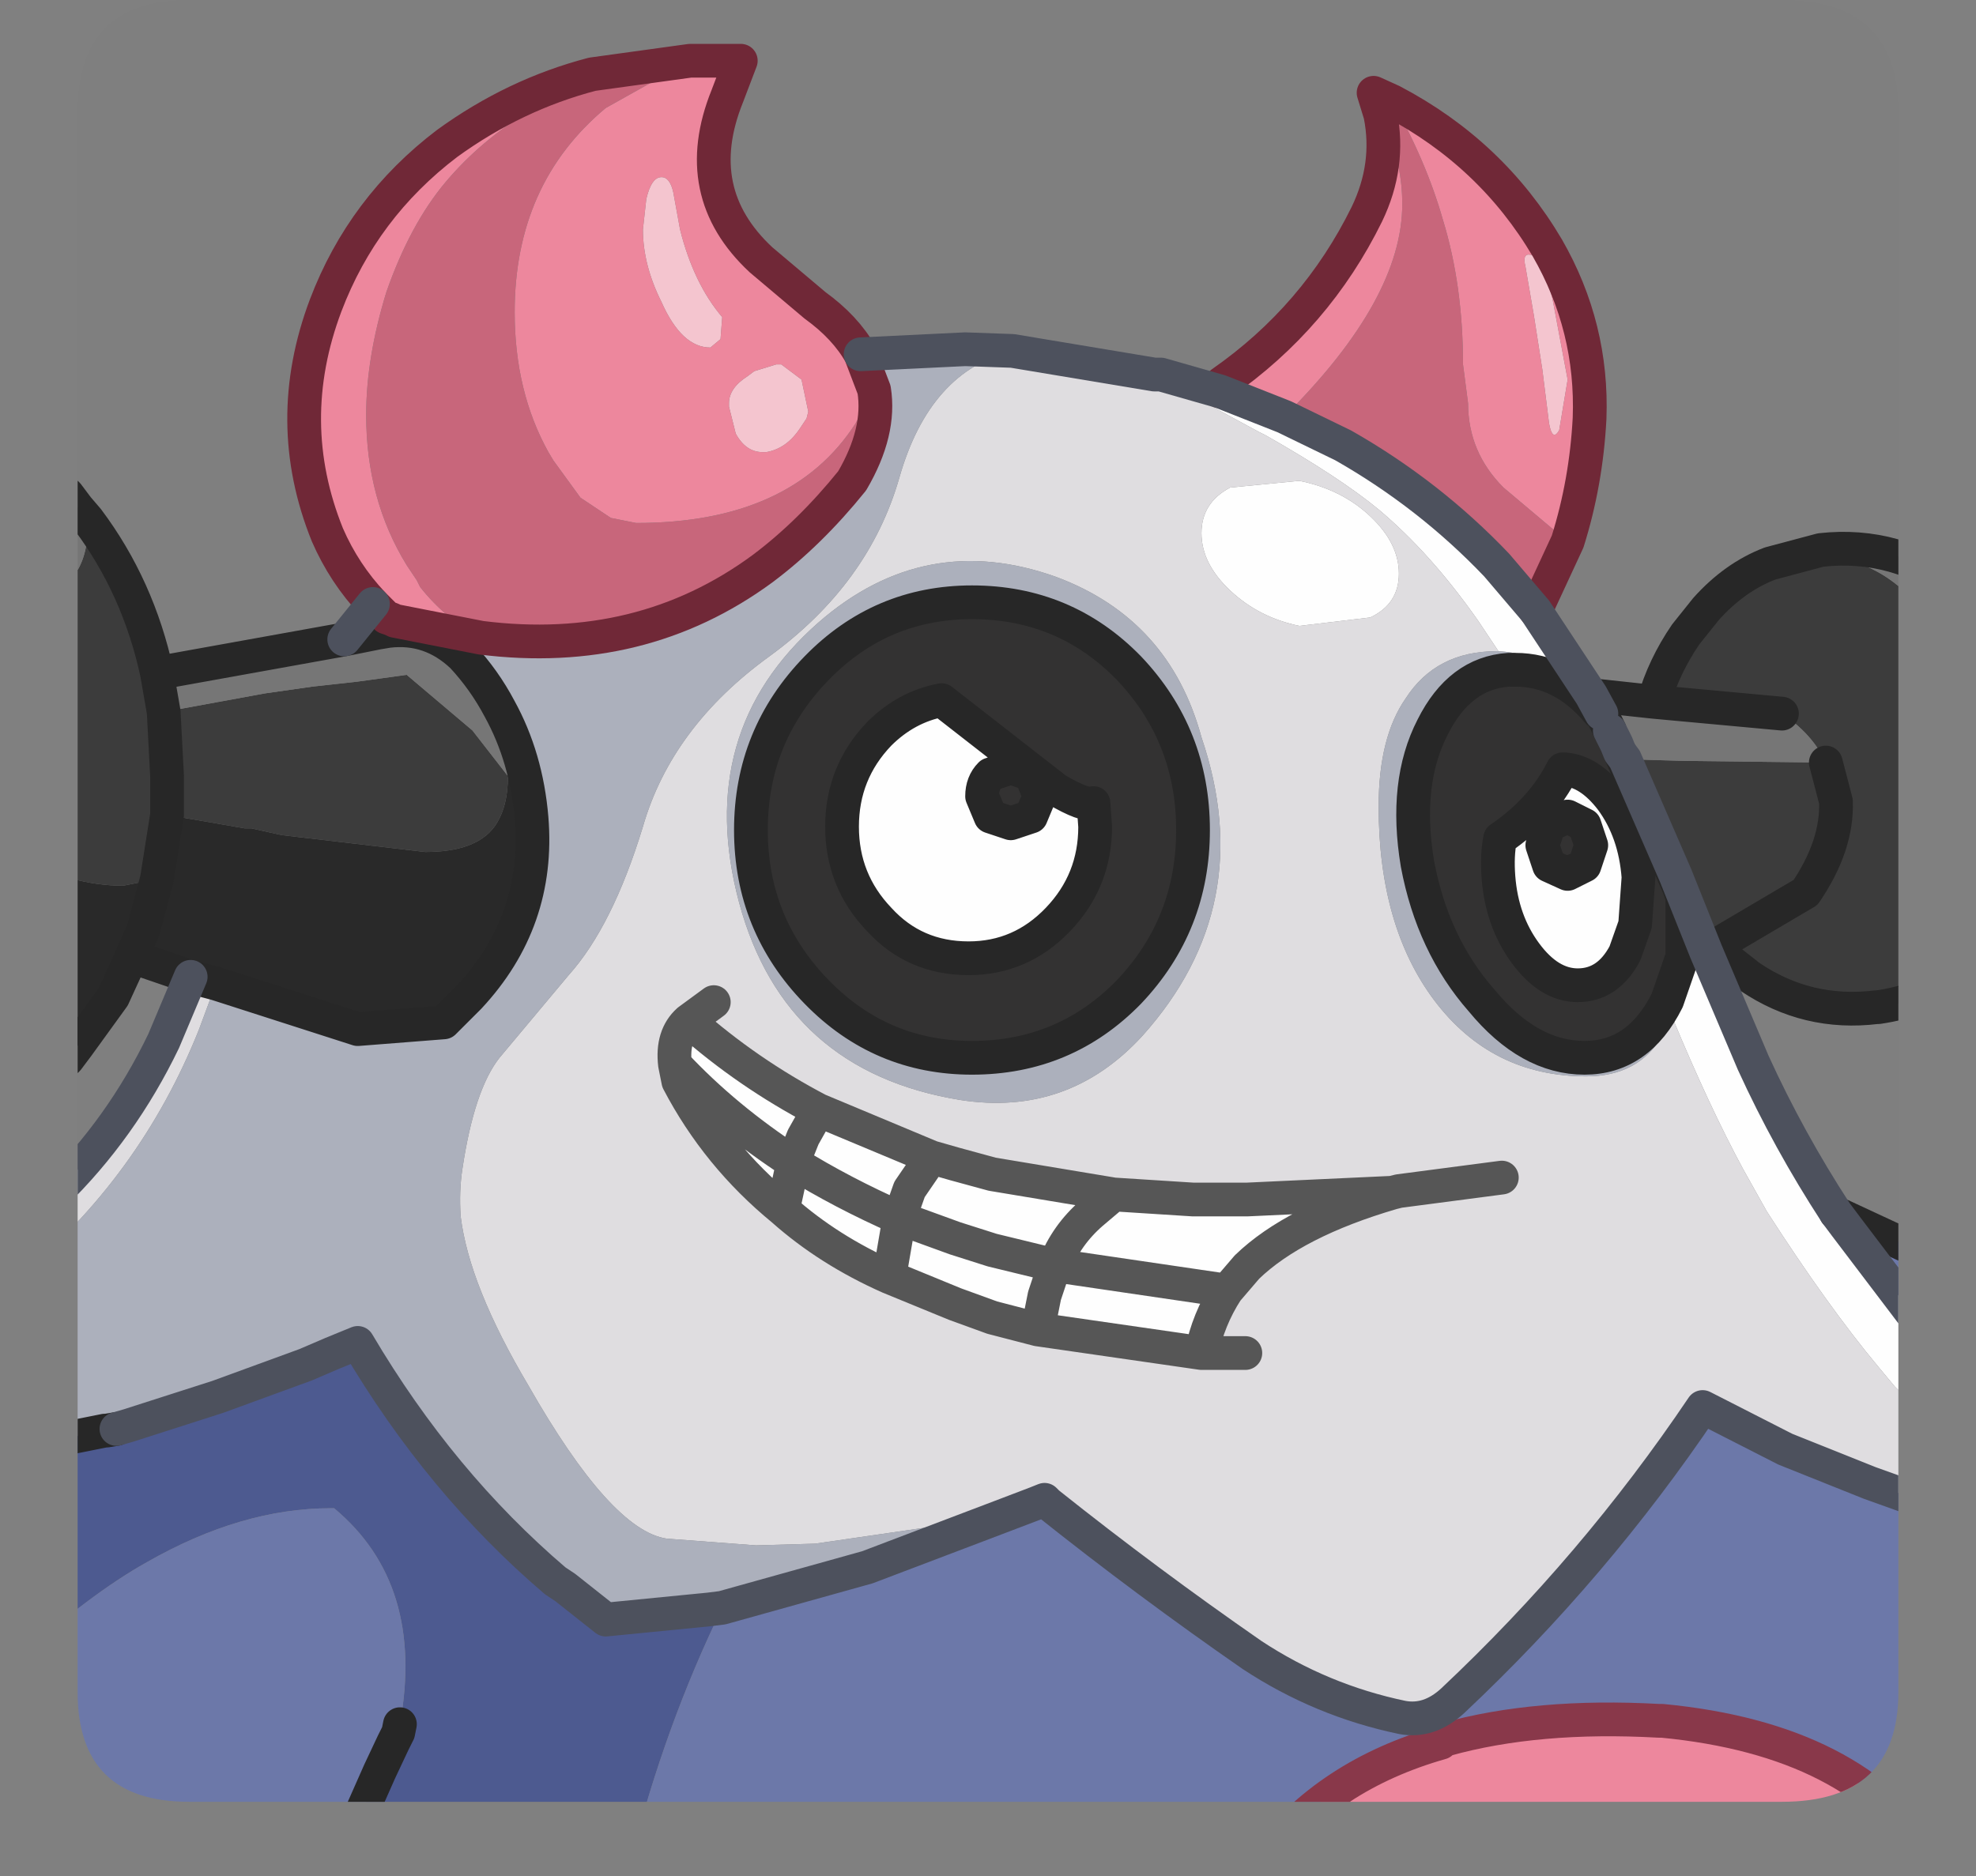 <?xml version="1.0" encoding="UTF-8" standalone="no"?>
<svg xmlns:ffdec="https://www.free-decompiler.com/flash" xmlns:xlink="http://www.w3.org/1999/xlink" ffdec:objectType="frame" height="55.6px" width="58.55px" xmlns="http://www.w3.org/2000/svg">
  <rect width="100%" height="100%" fill="#808080" stroke="none"/>
  <g transform="matrix(1.0, 0.0, 0.0, 1.0, 2.3, 0.0)">
    <clipPath id="clipPath0" transform="matrix(1.0, 0.0, 0.0, 1.0, 0.0, 0.0)">
      <path d="M50.5 0.0 Q53.95 0.0 53.95 3.3 L53.95 50.15 Q53.95 53.4 50.5 53.4 L3.3 53.4 Q0.0 53.4 0.0 50.15 L0.0 3.3 Q0.0 0.0 3.3 0.0 L50.5 0.0" fill="#000000" fill-rule="evenodd" stroke="none"/>
    </clipPath>
    <g clip-path="url(#clipPath0)">
      <use ffdec:characterId="2" height="54.35" transform="matrix(1.0, 0.0, 0.0, 1.0, -2.3, 1.25)" width="58.55" xlink:href="#shape1"/>
    </g>
    <use ffdec:characterId="3" height="53.4" transform="matrix(1.0, 0.0, 0.0, 1.0, 0.0, 0.0)" width="53.95" xlink:href="#shape2"/>
  </g>
  <defs>
    <g id="shape1" transform="matrix(1.0, 0.0, 0.0, 1.0, 2.3, -1.25)">
      <path d="M35.75 12.35 L37.5 13.2 Q40.05 14.65 42.05 16.75 L43.2 18.1 44.85 20.6 45.15 21.15 45.05 21.1 Q44.55 20.25 43.7 19.75 42.95 19.35 42.1 19.3 L41.5 18.4 Q40.1 16.4 38.55 15.1 37.4 14.15 35.2 12.9 L35.0 12.8 33.8 12.15 31.9 11.1 32.1 11.1 33.85 11.6 35.75 12.35 M47.55 28.35 L47.55 26.6 47.45 26.3 45.7 22.3 45.85 22.5 47.35 25.95 48.25 28.2 49.65 31.5 Q50.7 33.8 52.1 35.95 L52.4 36.35 55.7 40.7 55.75 40.8 55.75 42.95 54.2 41.45 53.85 41.1 53.35 40.5 Q51.85 38.7 50.05 35.9 L49.35 34.65 Q48.35 32.8 47.25 30.15 L47.25 30.05 47.55 28.35 M55.05 44.65 L55.15 44.65 55.75 44.65 55.75 44.85 55.05 44.65 M43.6 24.45 L43.4 25.05 43.6 25.65 44.15 25.9 44.65 25.65 44.85 25.05 44.65 24.45 44.15 24.2 43.6 24.45 M44.0 22.8 L44.05 22.8 Q44.8 22.85 45.45 23.7 46.15 24.65 46.25 26.0 L46.15 27.4 45.85 28.25 Q45.35 29.2 44.45 29.2 43.6 29.2 42.9 28.25 42.2 27.3 42.1 26.0 42.05 25.35 42.15 24.85 43.4 24.0 44.0 22.8 M22.65 24.5 Q22.65 22.9 23.75 21.75 24.55 20.95 25.6 20.75 L29.0 23.4 Q29.85 23.9 30.1 23.8 L30.15 24.5 Q30.15 26.1 29.05 27.25 27.95 28.4 26.4 28.4 24.8 28.4 23.75 27.25 22.65 26.1 22.65 24.5 M27.05 22.95 Q26.8 23.2 26.8 23.6 L27.05 24.2 27.65 24.4 28.25 24.2 28.5 23.6 28.25 22.95 27.65 22.75 27.05 22.95 M39.15 17.0 Q39.15 17.9 38.3 18.3 L36.2 18.55 Q35.0 18.3 34.15 17.5 33.3 16.7 33.3 15.8 33.3 14.9 34.15 14.45 L36.2 14.25 Q37.45 14.5 38.3 15.3 39.15 16.1 39.15 17.0 M33.3 40.1 L28.45 39.4 27.1 39.05 26.0 38.65 24.05 37.85 Q22.25 37.05 20.9 35.85 18.95 34.25 17.8 32.05 L17.7 31.55 Q17.6 30.7 18.1 30.25 19.85 31.8 21.95 32.9 L25.3 34.3 26.0 34.5 27.1 34.8 30.7 35.4 33.05 35.55 34.65 35.55 38.95 35.35 Q36.05 36.2 34.65 37.55 L34.05 38.25 Q33.5 39.1 33.3 40.1 M24.35 36.1 L26.0 36.7 27.1 37.05 28.95 37.5 28.65 38.4 28.45 39.4 28.65 38.4 28.95 37.5 27.1 37.05 26.0 36.7 24.35 36.1 24.05 37.85 24.35 36.1 Q22.65 35.35 21.2 34.45 L20.9 35.85 21.2 34.45 Q22.65 35.35 24.35 36.1 L24.65 35.25 25.3 34.3 24.65 35.25 24.35 36.1 M17.7 31.55 Q19.2 33.15 21.2 34.45 L21.5 33.7 21.95 32.9 21.5 33.7 21.2 34.45 Q19.2 33.15 17.7 31.55 M34.05 38.25 L28.95 37.5 Q29.3 36.6 30.05 35.95 L30.7 35.4 30.05 35.95 Q29.3 36.6 28.95 37.5 L34.05 38.25" fill="#ffffff" fill-rule="evenodd" stroke="none"/>
      <path d="M42.1 19.3 L42.05 19.3 Q40.25 19.3 39.35 20.7 38.55 21.85 38.55 23.9 38.55 27.45 40.2 29.65 41.9 31.9 44.7 31.9 46.25 31.9 46.95 30.7 L47.25 30.05 47.25 30.15 Q48.35 32.8 49.35 34.65 L50.05 35.9 Q51.85 38.7 53.35 40.5 L53.85 41.1 54.2 41.45 55.75 42.95 55.75 44.65 55.15 44.65 55.05 44.65 53.1 43.95 50.6 42.95 48.15 41.7 Q44.95 46.45 40.75 50.4 40.05 51.05 39.25 50.9 36.85 50.4 34.8 49.05 31.7 46.9 28.75 44.55 L28.65 44.45 28.4 44.55 27.35 44.95 21.85 45.75 20.1 45.8 17.45 45.6 Q15.8 45.35 13.35 41.05 11.6 38.1 11.35 36.05 11.3 35.3 11.4 34.65 11.75 32.3 12.5 31.35 L14.55 28.9 Q15.85 27.45 16.75 24.5 17.6 21.55 20.5 19.45 23.45 17.3 24.35 14.15 25.25 11.0 27.7 10.4 L31.9 11.1 33.8 12.15 35.0 12.8 35.2 12.9 Q37.4 14.15 38.55 15.1 40.1 16.4 41.5 18.4 L42.1 19.3 M9.4 18.4 L9.2 18.7 8.9 18.75 7.9 18.95 8.75 17.9 9.15 18.3 9.3 18.35 9.4 18.4 M4.1 29.15 L3.6 30.5 Q1.85 34.9 -1.8 37.9 L-1.8 36.4 -0.7 35.4 Q1.3 33.45 2.55 30.85 L3.35 28.95 4.1 29.15 M-1.8 39.35 L-1.4 39.4 -1.7 40.2 -1.8 40.45 -1.8 39.35 M29.0 17.1 Q25.1 15.7 21.95 18.45 18.25 21.7 19.6 26.75 20.95 31.75 26.15 32.6 29.35 33.1 31.55 30.7 35.0 26.85 33.3 21.85 32.35 18.35 29.0 17.1 M39.15 17.0 Q39.15 16.1 38.3 15.3 37.45 14.5 36.2 14.25 L34.15 14.45 Q33.3 14.9 33.3 15.8 33.3 16.7 34.15 17.5 35.0 18.3 36.2 18.55 L38.3 18.3 Q39.15 17.9 39.15 17.0 M18.85 29.7 L18.1 30.25 18.85 29.7 M38.95 35.35 L34.65 35.55 33.05 35.55 30.7 35.4 27.1 34.8 26.0 34.5 25.3 34.3 21.95 32.9 Q19.85 31.8 18.1 30.25 17.6 30.7 17.7 31.55 L17.8 32.05 Q18.95 34.25 20.9 35.85 22.25 37.05 24.05 37.85 L26.0 38.65 27.1 39.05 28.45 39.4 33.3 40.1 Q33.5 39.1 34.05 38.25 L34.65 37.55 Q36.05 36.2 38.95 35.35 L39.15 35.3 42.2 34.9 39.15 35.3 38.95 35.35 M34.6 40.1 L33.3 40.1 34.6 40.1" fill="#e0dee1" fill-rule="evenodd" stroke="none"/>
      <path d="M-1.8 43.0 L-1.75 42.95 -1.4 42.85 -0.7 42.7 0.8 42.4 0.85 42.4 1.15 42.35 1.5 42.25 4.15 41.4 6.75 40.45 Q7.55 40.1 8.3 39.8 10.75 43.95 14.15 46.85 L14.45 47.05 15.65 48.0 18.7 47.7 19.1 47.65 Q17.4 51.15 16.4 55.1 L7.8 55.1 8.95 52.5 9.35 51.65 9.5 51.35 9.55 51.1 Q10.3 46.95 7.6 44.7 L7.5 44.7 Q4.85 44.7 2.05 46.3 0.35 47.25 -1.8 49.2 L-1.8 43.0" fill="#4d5a91" fill-rule="evenodd" stroke="none"/>
      <path d="M27.35 44.95 L28.4 44.55 28.65 44.45 28.75 44.55 Q31.7 46.9 34.8 49.05 36.85 50.4 39.25 50.9 40.05 51.05 40.75 50.4 44.95 46.45 48.15 41.7 L50.6 42.95 53.1 43.95 55.05 44.65 55.75 44.85 55.75 55.1 54.95 55.1 Q52.7 51.55 46.95 51.0 L46.85 51.0 Q43.25 50.8 40.55 51.55 L40.45 51.6 40.4 51.65 Q37.05 52.6 35.15 55.1 L16.4 55.1 Q17.4 51.15 19.1 47.65 L23.4 46.45 27.35 44.95 M52.1 35.95 L54.25 36.95 55.1 37.25 55.75 37.5 55.75 40.8 55.7 40.7 52.4 36.35 52.1 35.95 M-1.8 49.2 Q0.35 47.25 2.05 46.3 4.85 44.7 7.5 44.7 L7.6 44.7 Q10.3 46.95 9.55 51.1 L9.5 51.35 9.35 51.65 8.95 52.5 7.8 55.1 -1.8 55.1 -1.8 49.2" fill="#6c78aa" fill-rule="evenodd" stroke="none"/>
      <path d="M43.4 10.95 L43.15 9.35 42.9 7.9 Q42.8 7.5 43.05 7.55 43.35 7.55 43.7 8.85 L44.15 11.25 43.9 12.75 Q43.7 13.1 43.6 12.55 L43.5 11.75 43.4 10.95 M21.45 11.25 L21.65 12.2 21.6 12.4 21.4 12.7 Q21.0 13.3 20.4 13.4 L20.3 13.4 Q19.8 13.4 19.5 12.85 L19.3 12.05 19.3 11.95 Q19.3 11.5 19.85 11.15 L20.05 11.0 20.7 10.8 20.85 10.8 21.45 11.25 M17.3 5.25 Q17.55 5.25 17.65 5.7 L17.85 6.8 Q18.25 8.4 19.1 9.4 L19.05 10.05 18.75 10.3 Q17.9 10.3 17.3 8.95 16.75 7.85 16.75 6.8 L16.85 5.9 Q17.0 5.25 17.3 5.25" fill="#f5c6d0" fill-rule="evenodd" stroke="none"/>
      <path d="M44.15 16.05 L42.25 14.45 Q41.2 13.4 41.2 11.95 L41.05 10.8 Q41.05 8.45 40.45 6.5 39.95 4.75 38.95 3.0 41.9 4.55 43.55 7.35 44.9 9.7 44.8 12.4 44.7 14.3 44.15 16.05 M38.6 3.4 L38.8 3.9 Q39.25 4.9 39.25 6.05 39.25 8.85 35.8 12.3 L35.75 12.35 33.85 11.6 33.9 11.35 Q36.7 9.4 38.2 6.35 38.9 4.9 38.6 3.4 M43.4 10.95 L43.5 11.75 43.6 12.55 Q43.7 13.1 43.9 12.75 L44.15 11.25 43.7 8.85 Q43.35 7.55 43.05 7.55 42.8 7.5 42.9 7.9 L43.15 9.35 43.4 10.95 M21.45 11.25 L20.85 10.8 20.7 10.8 20.05 11.0 19.85 11.15 Q19.3 11.5 19.3 11.95 L19.3 12.05 19.5 12.85 Q19.8 13.4 20.3 13.4 L20.4 13.4 Q21.0 13.3 21.4 12.7 L21.6 12.4 21.65 12.2 21.45 11.25 M23.2 10.5 L23.6 11.55 23.05 12.55 Q21.15 15.5 16.55 15.5 L15.8 15.35 14.9 14.75 14.1 13.65 13.95 13.4 Q12.95 11.6 12.95 9.25 12.95 5.45 15.65 3.2 L18.15 1.8 19.65 1.8 19.25 2.85 Q18.1 5.7 20.25 7.7 L21.85 9.05 Q22.75 9.7 23.2 10.5 M11.95 18.9 L9.4 18.4 9.3 18.35 9.15 18.3 8.75 17.9 Q7.9 17.0 7.4 15.85 6.05 12.5 7.35 9.05 8.45 6.15 10.95 4.25 12.95 2.8 15.25 2.2 L13.45 3.25 Q11.95 4.15 10.9 5.4 9.85 6.65 9.15 8.65 8.55 10.6 8.55 12.3 8.55 14.8 9.75 16.75 L10.05 17.2 10.15 17.4 Q10.9 18.35 11.95 18.9 M17.3 5.25 Q17.0 5.25 16.85 5.9 L16.75 6.8 Q16.75 7.85 17.3 8.95 17.9 10.3 18.75 10.3 L19.05 10.05 19.1 9.4 Q18.25 8.4 17.85 6.8 L17.65 5.7 Q17.55 5.25 17.3 5.25 M36.15 55.1 L36.7 54.4 Q38.8 52.15 40.4 51.65 L40.45 51.6 40.55 51.55 Q43.25 50.8 46.85 51.0 L46.95 51.0 Q52.7 51.55 54.95 55.1 L36.15 55.1" fill="#ee889e" fill-rule="evenodd" stroke="none"/>
      <path d="M38.95 3.0 Q39.95 4.75 40.45 6.5 41.05 8.45 41.05 10.8 L41.2 11.95 Q41.2 13.4 42.25 14.45 L44.15 16.05 43.2 18.1 42.05 16.75 Q40.05 14.65 37.5 13.2 L35.75 12.35 35.8 12.3 Q39.25 8.85 39.25 6.05 39.25 4.9 38.8 3.9 L38.6 3.4 38.4 2.75 38.95 3.0 M23.6 11.55 Q23.8 12.8 22.95 14.25 21.7 15.8 20.3 16.85 16.7 19.5 11.95 18.9 10.9 18.35 10.15 17.4 L10.05 17.2 9.75 16.75 Q8.55 14.8 8.55 12.3 8.55 10.6 9.15 8.65 9.85 6.65 10.9 5.4 11.95 4.15 13.45 3.25 L15.25 2.2 18.15 1.8 15.65 3.2 Q12.95 5.45 12.95 9.25 12.95 11.6 13.95 13.4 L14.1 13.65 14.9 14.75 15.8 15.35 16.55 15.5 Q21.15 15.5 23.05 12.55 L23.6 11.55" fill="#c9667b" fill-rule="evenodd" stroke="none"/>
      <path d="M46.7 20.8 Q47.0 19.75 47.65 18.8 L48.25 18.05 Q49.1 17.1 50.15 16.7 L51.65 16.5 Q53.65 16.55 55.0 18.55 L55.75 19.95 55.75 26.25 54.7 28.5 53.35 29.85 53.3 29.85 Q51.25 30.1 49.55 28.95 L48.85 28.4 48.4 28.1 51.2 26.45 Q52.15 25.05 52.1 23.75 L51.8 22.6 52.1 23.75 Q52.15 25.05 51.2 26.45 L48.4 28.1 48.25 28.2 47.35 25.95 45.85 22.5 47.6 22.55 51.8 22.6 Q51.4 21.75 50.5 21.15 L46.7 20.8 M-1.8 17.6 L-1.15 17.65 Q-0.5 17.65 -0.1 17.05 0.3 16.5 0.3 15.6 L0.3 15.4 Q1.8 17.4 2.35 19.95 L2.55 21.1 5.55 20.55 6.95 20.35 8.3 20.2 9.75 20.0 11.7 21.65 12.75 23.0 Q12.75 23.95 12.35 24.5 11.8 25.25 10.3 25.25 L6.05 24.75 5.15 24.55 4.95 24.55 2.65 24.15 2.65 23.0 2.55 21.1 2.65 23.0 2.65 24.15 2.35 26.05 1.35 26.25 Q-0.15 26.25 -1.8 25.4 L-1.8 17.6" fill="#3c3c3c" fill-rule="evenodd" stroke="none"/>
      <path d="M45.05 21.1 L45.15 21.15 45.4 21.65 45.6 22.05 45.7 22.3 47.45 26.3 47.55 26.6 47.55 28.35 47.1 29.65 Q46.25 31.35 44.65 31.35 43.0 31.35 41.6 29.65 40.15 28.0 39.7 25.6 39.3 23.2 40.15 21.55 40.95 19.95 42.4 19.85 L42.6 19.85 Q44.0 19.85 45.05 21.1 M43.6 24.45 L44.15 24.2 44.65 24.45 44.85 25.05 44.65 25.65 44.15 25.9 43.6 25.65 43.4 25.05 43.6 24.45 M44.0 22.8 Q43.4 24.0 42.15 24.85 42.05 25.35 42.1 26.0 42.2 27.3 42.9 28.25 43.6 29.2 44.45 29.2 45.35 29.2 45.85 28.25 L46.15 27.4 46.25 26.0 Q46.15 24.65 45.45 23.7 44.8 22.85 44.05 22.8 L44.0 22.8 M22.65 24.5 Q22.65 26.1 23.75 27.25 24.8 28.4 26.4 28.4 27.95 28.4 29.05 27.25 30.15 26.1 30.15 24.5 L30.1 23.8 Q29.85 23.9 29.0 23.4 L25.6 20.75 Q24.55 20.95 23.75 21.75 22.65 22.9 22.65 24.5 M27.05 22.95 L27.65 22.75 28.25 22.95 28.5 23.6 28.25 24.2 27.65 24.4 27.05 24.2 26.8 23.6 Q26.8 23.2 27.05 22.95 M21.9 19.8 Q23.8 17.85 26.5 17.85 29.25 17.85 31.15 19.8 33.05 21.8 33.05 24.6 33.05 27.4 31.15 29.4 29.25 31.35 26.5 31.35 23.8 31.35 21.9 29.4 19.95 27.4 19.95 24.6 19.95 21.8 21.9 19.8" fill="#333232" fill-rule="evenodd" stroke="none"/>
      <path d="M46.7 20.8 L50.5 21.15 Q51.4 21.75 51.8 22.6 L47.6 22.55 45.85 22.5 45.7 22.3 45.6 22.05 45.4 21.65 45.15 21.15 44.85 20.6 46.7 20.8 M53.35 29.85 L54.7 28.5 55.75 26.25 55.75 28.95 Q54.7 29.65 53.35 29.85 M55.75 19.95 L55.0 18.55 Q53.65 16.55 51.65 16.5 L50.15 16.7 51.65 16.3 Q53.9 16.05 55.75 17.45 L55.75 19.95 M9.2 18.7 Q10.45 18.55 11.4 19.45 12.05 20.15 12.5 21.0 L12.75 22.9 12.75 23.0 11.7 21.65 9.75 20.0 8.3 20.2 6.95 20.35 5.55 20.55 2.55 21.1 2.35 19.95 7.9 18.95 8.9 18.75 9.2 18.7 M-1.8 13.25 L-0.3 14.65 0.0 15.05 0.3 15.4 0.3 15.6 Q0.3 16.5 -0.1 17.05 -0.5 17.65 -1.15 17.65 L-1.8 17.6 -1.8 16.4 -1.25 16.15 -1.0 15.55 Q-1.0 15.2 -1.15 14.9 L-1.3 14.75 -1.8 14.55 -1.8 13.25" fill="#767676" fill-rule="evenodd" stroke="none"/>
      <path d="M42.1 19.3 Q42.95 19.35 43.7 19.75 44.55 20.25 45.05 21.1 44.0 19.85 42.6 19.85 L42.4 19.85 Q40.95 19.95 40.15 21.55 39.3 23.2 39.7 25.6 40.15 28.0 41.6 29.65 43.0 31.35 44.65 31.35 46.25 31.35 47.1 29.65 L47.55 28.35 47.25 30.05 46.95 30.7 Q46.25 31.9 44.7 31.9 41.9 31.9 40.2 29.65 38.55 27.45 38.55 23.9 38.55 21.85 39.35 20.7 40.25 19.3 42.05 19.3 L42.1 19.3 M27.7 10.4 Q25.25 11.0 24.35 14.15 23.45 17.3 20.5 19.45 17.6 21.55 16.75 24.5 15.85 27.45 14.55 28.9 L12.5 31.35 Q11.75 32.3 11.4 34.65 11.3 35.3 11.35 36.05 11.6 38.1 13.35 41.05 15.8 45.35 17.45 45.6 L20.1 45.8 21.85 45.75 27.35 44.95 23.4 46.45 19.1 47.65 18.7 47.7 15.65 48.0 14.45 47.05 14.15 46.85 Q10.75 43.95 8.3 39.8 7.55 40.1 6.75 40.45 L4.15 41.4 1.5 42.25 1.15 42.35 0.85 42.4 0.8 42.4 -0.7 42.7 -1.4 42.85 -1.75 42.95 -1.8 43.0 -1.8 40.45 -1.7 40.2 -1.4 39.4 -1.8 39.35 -1.8 37.9 Q1.85 34.9 3.6 30.5 L4.1 29.15 8.3 30.5 10.85 30.3 11.6 29.55 Q13.7 27.3 13.45 24.25 13.3 22.45 12.5 21.0 12.05 20.15 11.4 19.45 10.45 18.55 9.2 18.7 L9.4 18.4 11.95 18.9 Q16.7 19.5 20.3 16.85 21.7 15.8 22.95 14.25 23.8 12.8 23.6 11.55 L23.2 10.5 26.3 10.35 27.7 10.4 M21.9 19.8 Q19.95 21.8 19.95 24.6 19.95 27.4 21.9 29.4 23.8 31.35 26.5 31.35 29.25 31.35 31.15 29.4 33.05 27.4 33.05 24.6 33.05 21.8 31.15 19.8 29.25 17.85 26.5 17.85 23.8 17.85 21.9 19.8 M29.0 17.1 Q32.35 18.35 33.3 21.85 35.0 26.85 31.55 30.7 29.35 33.1 26.15 32.6 20.95 31.75 19.6 26.75 18.25 21.7 21.95 18.45 25.1 15.7 29.0 17.1" fill="#adb1bd" fill-rule="evenodd" stroke="none"/>
      <path d="M-1.8 14.55 L-1.3 14.75 -1.15 14.9 Q-1.0 15.2 -1.0 15.55 L-1.25 16.15 -1.8 16.4 -1.8 14.55" fill="#cdcdcd" fill-rule="evenodd" stroke="none"/>
      <path d="M12.5 21.0 Q13.3 22.45 13.45 24.25 13.7 27.3 11.6 29.55 L10.85 30.3 8.3 30.5 4.1 29.15 3.35 28.95 1.6 28.35 1.95 27.55 2.35 26.05 1.95 27.55 1.6 28.35 1.05 29.55 0.0 31.0 -0.3 31.4 -1.8 32.8 -1.8 25.4 Q-0.15 26.25 1.35 26.25 L2.35 26.05 2.65 24.15 4.95 24.55 5.15 24.55 6.05 24.75 10.3 25.25 Q11.8 25.25 12.35 24.5 12.75 23.95 12.75 23.0 L12.75 22.9 12.5 21.0" fill="#292929" fill-rule="evenodd" stroke="none"/>
      <path d="M40.4 51.65 Q38.8 52.15 36.7 54.4 L36.15 55.1 35.15 55.1 Q37.05 52.6 40.4 51.65" fill="#d0657c" fill-rule="evenodd" stroke="none"/>
      <path d="M50.15 16.7 Q49.1 17.1 48.25 18.05 L47.65 18.8 Q47.0 19.75 46.7 20.8 L50.5 21.15 M51.8 22.6 L52.1 23.75 Q52.15 25.05 51.2 26.45 L48.4 28.1 48.85 28.4 49.55 28.95 Q51.25 30.1 53.3 29.85 L53.35 29.85 Q54.7 29.65 55.75 28.95 M50.15 16.7 L51.65 16.3 Q53.9 16.05 55.75 17.45 M45.05 21.1 L45.15 21.15 45.4 21.65 M45.05 21.1 Q44.0 19.85 42.6 19.85 L42.4 19.85 Q40.95 19.95 40.15 21.55 39.3 23.2 39.7 25.6 40.15 28.0 41.6 29.65 43.0 31.35 44.65 31.35 46.25 31.35 47.1 29.65 L47.55 28.35 47.55 26.6 47.45 26.3 45.7 22.3 M43.6 24.45 L43.4 25.05 43.6 25.65 44.15 25.9 44.65 25.65 44.85 25.05 44.65 24.45 44.15 24.2 43.6 24.45 M44.0 22.8 Q43.4 24.0 42.15 24.85 42.05 25.35 42.1 26.0 42.2 27.3 42.9 28.25 43.6 29.2 44.45 29.2 45.35 29.2 45.85 28.25 L46.15 27.4 46.25 26.0 Q46.15 24.65 45.45 23.7 44.8 22.85 44.05 22.8 L44.0 22.8 M48.25 28.2 L48.4 28.1 M46.7 20.8 L44.85 20.6 M55.75 37.5 L55.1 37.25 54.25 36.95 52.1 35.95 M9.2 18.7 Q10.45 18.55 11.4 19.45 12.05 20.15 12.5 21.0 13.3 22.45 13.45 24.25 13.7 27.3 11.6 29.55 L10.85 30.3 8.3 30.5 4.1 29.15 3.35 28.95 1.6 28.35 1.95 27.55 2.35 26.05 2.65 24.15 2.65 23.0 2.55 21.1 2.35 19.95 7.9 18.95 8.9 18.75 9.2 18.7 M-1.75 42.95 L-1.4 42.85 -0.7 42.7 0.8 42.4 0.85 42.4 1.15 42.35 M22.65 24.5 Q22.65 26.1 23.75 27.25 24.8 28.4 26.4 28.4 27.95 28.4 29.05 27.25 30.15 26.1 30.15 24.5 L30.1 23.8 Q29.85 23.9 29.0 23.4 L25.6 20.75 Q24.55 20.95 23.75 21.75 22.65 22.9 22.65 24.5 M27.05 22.95 Q26.8 23.2 26.8 23.6 L27.05 24.2 27.65 24.4 28.25 24.2 28.5 23.6 28.25 22.95 27.65 22.75 27.05 22.95 M21.9 19.8 Q19.95 21.8 19.95 24.6 19.95 27.4 21.9 29.4 23.8 31.35 26.5 31.35 29.25 31.35 31.15 29.4 33.05 27.4 33.05 24.6 33.05 21.8 31.15 19.8 29.25 17.85 26.5 17.85 23.8 17.85 21.9 19.8 M0.3 15.4 L0.0 15.05 -0.3 14.65 -1.8 13.25 M0.3 15.4 Q1.8 17.4 2.35 19.95 M-1.8 32.8 L-0.3 31.4 0.0 31.0 1.05 29.55 1.6 28.35 M7.8 55.1 L8.95 52.5 9.35 51.65 9.5 51.35 9.55 51.1" fill="none" stroke="#272727" stroke-linecap="round" stroke-linejoin="round" stroke-width="1.0"/>
      <path d="M18.1 30.25 L18.85 29.7 M33.3 40.1 L28.45 39.4 27.1 39.05 26.0 38.65 24.05 37.85 Q22.25 37.05 20.9 35.85 18.95 34.25 17.8 32.05 L17.7 31.55 Q17.6 30.7 18.1 30.25 19.85 31.8 21.95 32.9 L25.3 34.3 26.0 34.5 27.1 34.8 30.7 35.4 33.05 35.55 34.65 35.55 38.95 35.35 39.15 35.3 42.2 34.9 M24.05 37.85 L24.35 36.1 Q22.65 35.35 21.2 34.45 L20.9 35.85 M21.95 32.9 L21.5 33.7 21.2 34.45 Q19.2 33.15 17.7 31.55 M24.35 36.1 L24.65 35.25 25.3 34.3 M28.45 39.4 L28.65 38.4 28.95 37.5 27.1 37.05 26.0 36.7 24.35 36.1 M38.95 35.35 Q36.05 36.2 34.65 37.55 L34.05 38.25 Q33.5 39.1 33.3 40.1 L34.6 40.1 M30.7 35.4 L30.05 35.95 Q29.3 36.6 28.95 37.5 L34.05 38.25" fill="none" stroke="#565656" stroke-linecap="round" stroke-linejoin="round" stroke-width="1.0"/>
      <path d="M40.4 51.65 Q37.05 52.6 35.15 55.1 M54.95 55.1 Q52.7 51.55 46.95 51.0 L46.85 51.0 Q43.25 50.8 40.55 51.55 L40.45 51.6 40.4 51.65" fill="none" stroke="#8a384a" stroke-linecap="round" stroke-linejoin="round" stroke-width="1.0"/>
      <path d="M44.15 16.05 Q44.7 14.3 44.8 12.4 44.9 9.7 43.55 7.35 41.9 4.55 38.95 3.0 L38.4 2.75 38.6 3.4 Q38.9 4.9 38.2 6.35 36.7 9.4 33.9 11.35 L33.85 11.6 M43.2 18.1 L44.15 16.05 M23.2 10.5 L23.6 11.55 Q23.8 12.8 22.95 14.25 21.7 15.8 20.3 16.85 16.7 19.5 11.95 18.9 L9.4 18.4 9.3 18.35 9.15 18.3 8.75 17.9 Q7.9 17.0 7.4 15.85 6.05 12.5 7.35 9.05 8.45 6.15 10.95 4.25 12.95 2.8 15.25 2.2 L18.15 1.8 19.65 1.8 19.25 2.85 Q18.1 5.7 20.25 7.7 L21.85 9.05 Q22.75 9.7 23.2 10.5" fill="none" stroke="#702837" stroke-linecap="round" stroke-linejoin="round" stroke-width="1.0"/>
      <path d="M35.75 12.35 L37.5 13.2 Q40.05 14.65 42.05 16.75 L43.2 18.1 44.85 20.6 45.15 21.15 M45.7 22.3 L45.6 22.05 45.4 21.65 M31.9 11.1 L27.7 10.4 26.3 10.35 23.2 10.5 M27.35 44.95 L28.4 44.55 28.65 44.45 28.75 44.55 Q31.7 46.9 34.8 49.05 36.85 50.4 39.25 50.9 40.05 51.05 40.75 50.4 44.95 46.45 48.15 41.7 L50.6 42.95 53.1 43.95 55.05 44.65 55.75 44.85 M45.85 22.5 L45.7 22.3 M45.85 22.5 L47.35 25.95 48.25 28.2 49.65 31.5 Q50.7 33.8 52.1 35.95 L52.4 36.35 55.7 40.7 55.75 40.8 M33.85 11.6 L35.75 12.35 M33.85 11.6 L32.1 11.1 31.9 11.1 M-1.8 43.0 L-1.75 42.95 M1.15 42.35 L1.5 42.25 4.15 41.4 6.75 40.45 Q7.55 40.1 8.3 39.8 10.75 43.95 14.15 46.85 L14.45 47.05 15.65 48.0 18.7 47.7 19.1 47.65 23.4 46.45 27.35 44.95 M7.9 18.95 L8.75 17.9 M3.35 28.95 L2.55 30.85 Q1.3 33.45 -0.7 35.4 L-1.8 36.4" fill="none" stroke="#4d515d" stroke-linecap="round" stroke-linejoin="round" stroke-width="1.0"/>
    </g>
    <g id="shape2" transform="matrix(1.0, 0.0, 0.0, 1.0, 0.0, 0.0)">
      <path d="M50.5 0.0 Q53.95 0.0 53.95 3.3 L53.95 50.15 Q53.95 53.4 50.5 53.4 L3.3 53.4 Q0.0 53.4 0.0 50.15 L0.0 3.3 Q0.0 0.0 3.3 0.0 L50.5 0.0" fill="#000000" fill-opacity="0.004" fill-rule="evenodd" stroke="none"/>
    </g>
  </defs>
</svg>
